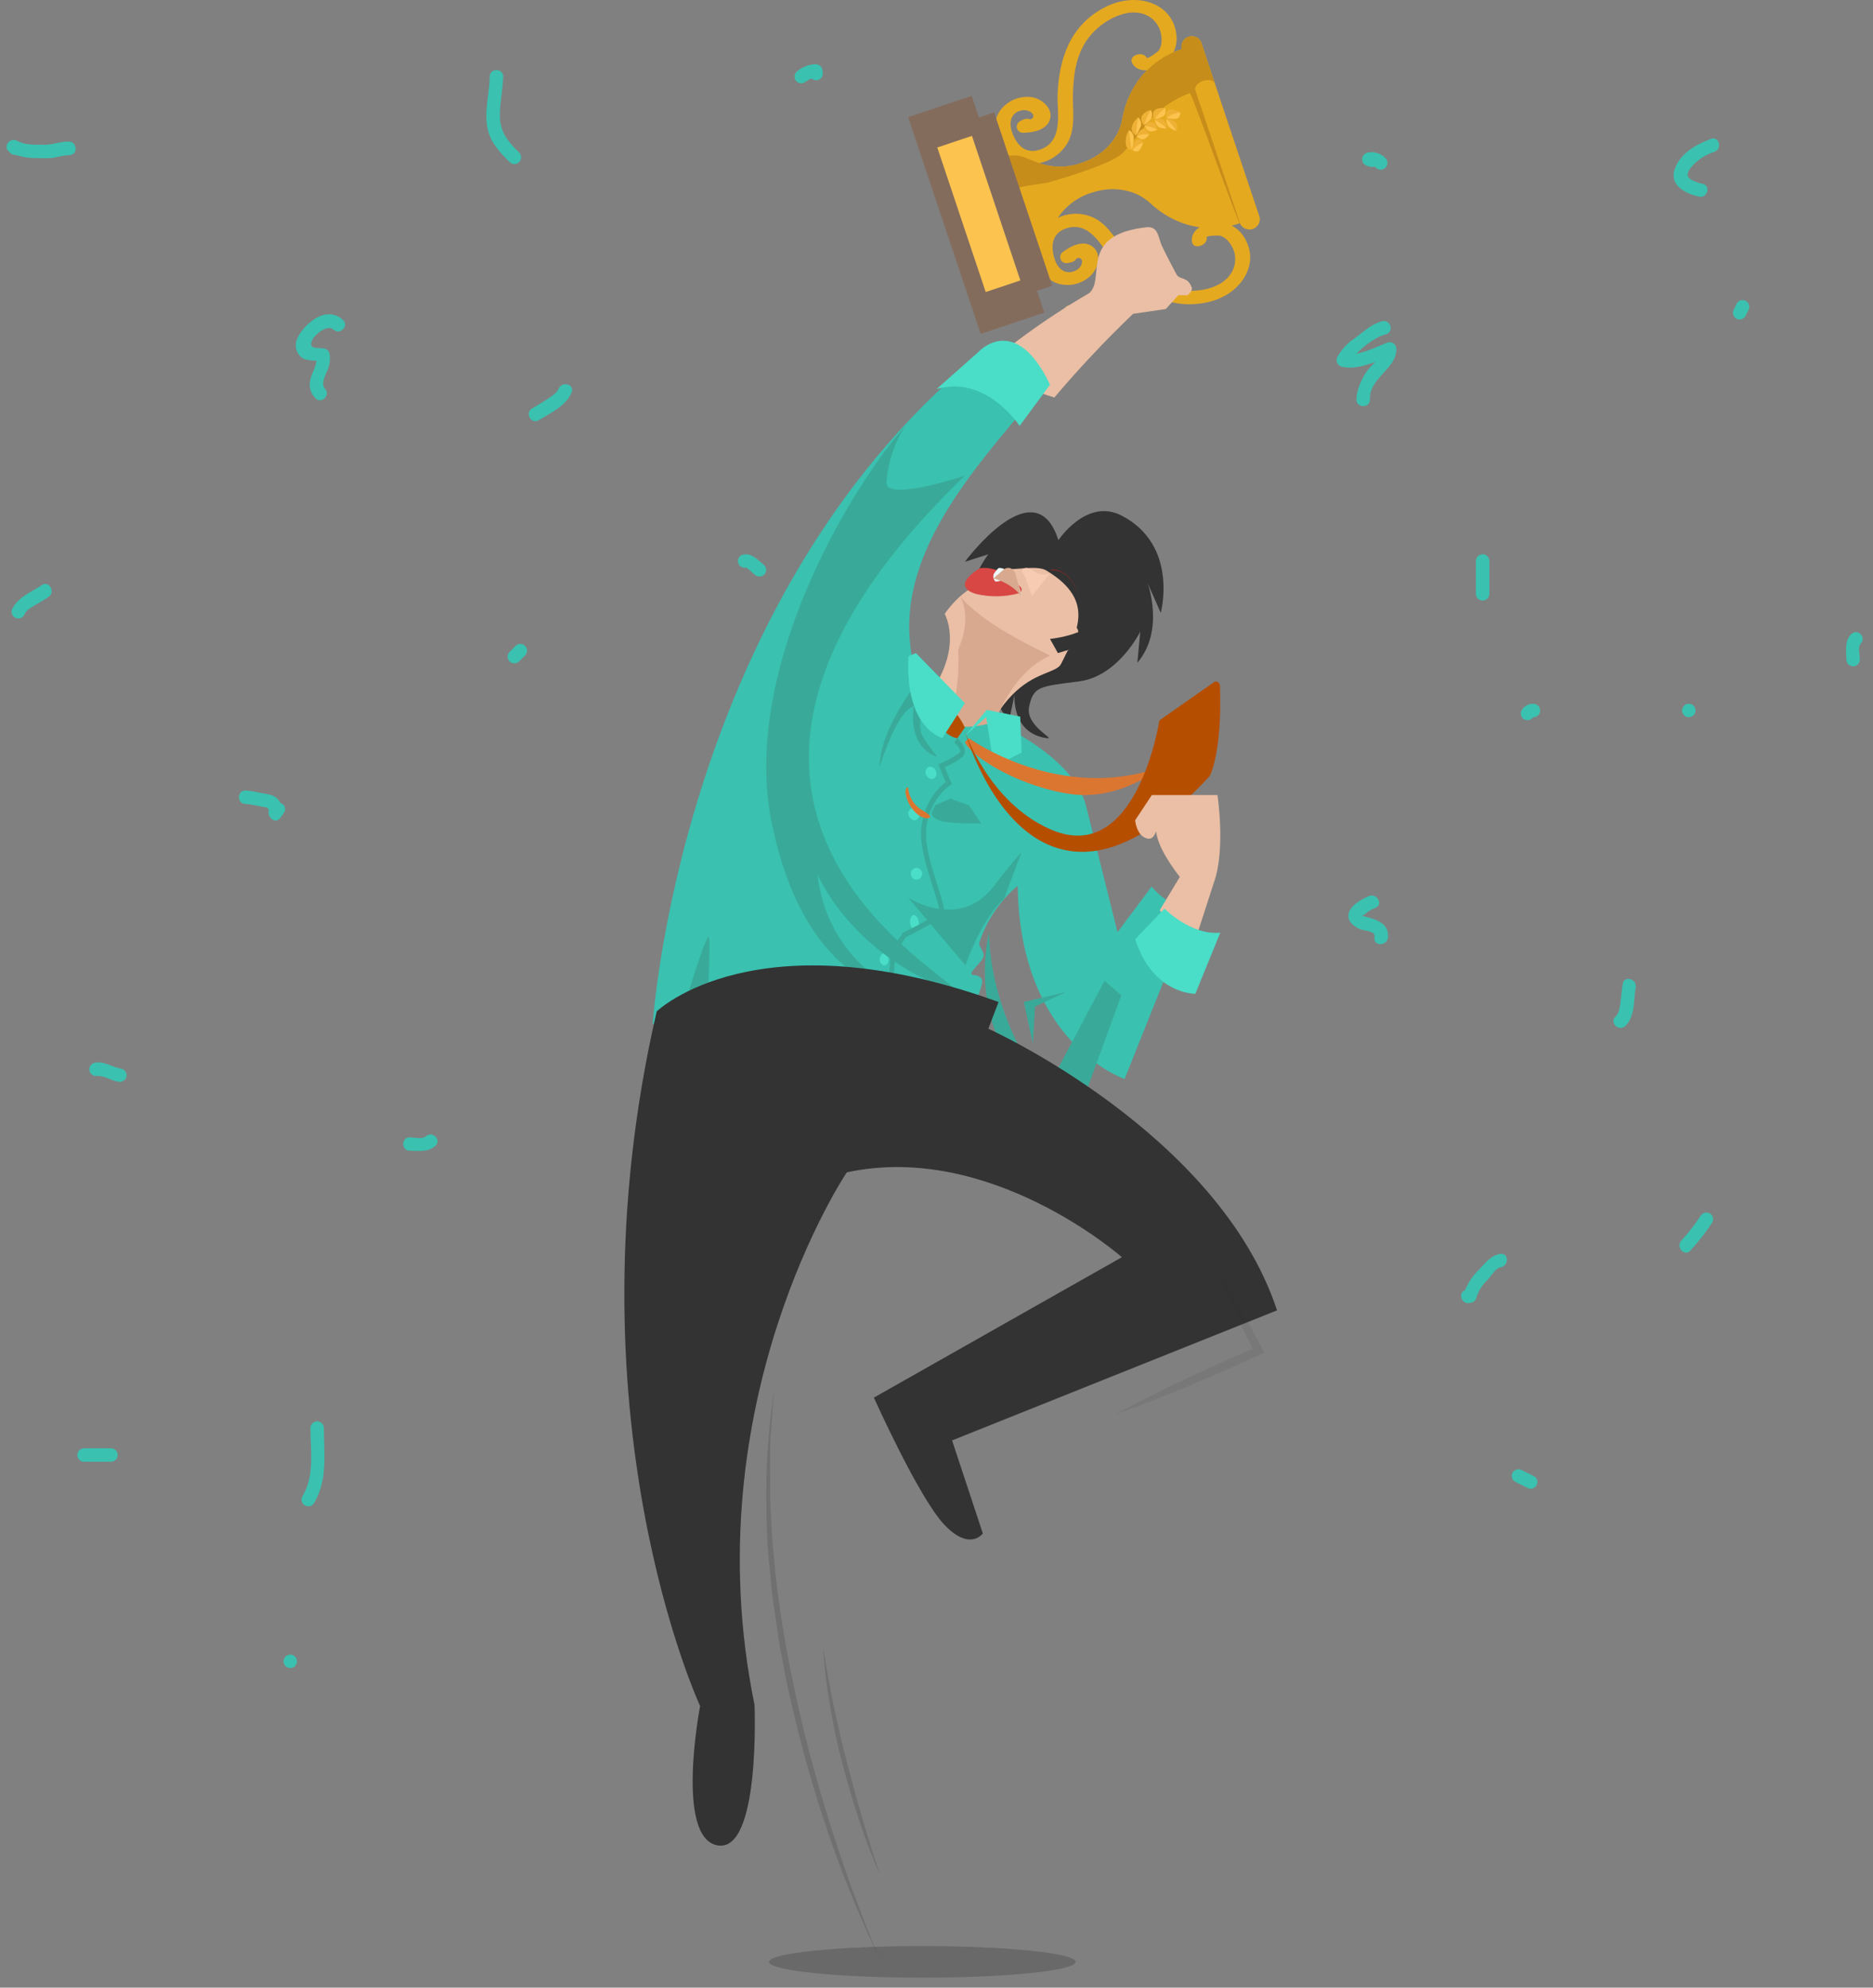 <svg width="66" height="70" viewBox="0 0 66 70" fill="none" xmlns="http://www.w3.org/2000/svg">
<rect x="0" y="0" width="66" height="70" fill="#808080" stroke="none"/>
<path d="M37.296 19.025C37.296 19.025 38.289 17.515 39.53 18.161C41.547 19.214 40.902 21.584 40.902 21.584L40.438 20.531C40.438 20.531 41.056 22.199 40.078 23.34L40.181 22.243C40.181 22.243 39.408 23.823 38.017 23.998C36.627 24.174 36.421 24.174 36.266 24.876C36.112 25.579 37.243 26.046 36.884 25.997C35.623 25.821 35.751 24.46 35.751 24.46L35.545 25.447C35.545 25.447 33.949 22.813 34.051 21.584C34.11 20.854 34.375 20.146 34.824 19.521L34 19.785C34 19.785 36.472 16.435 37.296 19.025Z" fill="#333333"/>
<path d="M37.394 23.374C37.901 22.333 38.672 21.169 36.87 20.092C36.579 19.913 35.892 20.053 35.619 20.04C35.429 20.04 35.407 20.259 35.237 20.29C34.466 20.447 33.773 20.92 33.288 21.62C33.288 21.62 34.43 23.595 31.038 26.119C30.642 26.413 33.471 31.452 33.751 29.587C34.698 23.236 37.089 23.999 37.394 23.374Z" fill="#EABFA5"/>
<path d="M34.532 20.012C34.532 20.012 35.208 19.853 35.961 20.673C35.979 20.691 35.991 20.712 35.997 20.735C36.002 20.758 36.001 20.782 35.993 20.805C35.984 20.827 35.97 20.848 35.95 20.864C35.93 20.881 35.905 20.893 35.878 20.9C35.4 21.026 34.888 21.033 34.405 20.921C33.425 20.633 34.532 20.012 34.532 20.012Z" fill="#D84744"/>
<path d="M36 21C36 21 35.566 20.331 35.103 20.262C35.103 20.262 35.525 20.463 35.081 20.482C35.081 20.482 34.954 20.381 35.018 20.212C35.057 20.152 35.1 20.096 35.145 20.045C35.173 20.011 35.208 19.995 35.243 20.001C35.419 20.023 35.586 20.131 35.722 20.31C35.857 20.489 35.954 20.73 36 21V21Z" fill="#EEF9F9"/>
<path d="M33.762 22.872C33.895 24.234 33.172 27.229 33 27.915L33.069 28L34.515 27.197C35.174 24.293 36.233 23.449 37 23.086C36.709 22.945 36.411 22.795 36.113 22.639C34.317 21.698 33.834 21 33.834 21C33.834 21 34.287 21.738 33.762 22.872Z" fill="#D8A98F"/>
<path d="M37.818 22.012C37.818 22.012 38.164 22.128 37.902 22.631C37.641 23.133 36.83 23.149 37.032 22.514C37.233 21.879 37.818 22.012 37.818 22.012Z" fill="#EABFA5"/>
<path d="M37 20.099C37 20.099 37.775 19.559 38 21C37.927 20.706 37.788 20.456 37.607 20.293C37.425 20.13 37.211 20.061 37 20.099Z" fill="#822A2A"/>
<path d="M37 20.049C37 20.049 38.103 19.673 37.992 21C37.939 20.715 37.81 20.464 37.629 20.29C37.448 20.116 37.225 20.031 37 20.049V20.049Z" fill="#333333"/>
<path d="M36.131 20.333L36 20.123C36 20.123 36.058 19.863 36.409 20.099C36.595 20.241 36.803 20.273 37 20.189L36.358 21L36.131 20.333Z" fill="#F7CAB2"/>
<path d="M35 20.373L35.359 20.066C35.392 20.036 35.431 20.016 35.474 20.006C35.517 19.997 35.561 19.998 35.603 20.011C35.644 20.024 35.682 20.048 35.713 20.08C35.743 20.112 35.766 20.152 35.777 20.195L36 21C35.74 20.686 35.39 20.466 35 20.373V20.373Z" fill="#D8A98F"/>
<path d="M37 22.501C37 22.501 38.599 22.355 38.759 21.535C39.181 21.431 39.567 21.261 39.891 21.036C40.386 20.691 39.037 22.941 39.037 22.941C39.037 22.941 38.717 22.531 37.278 23L37 22.501Z" fill="#333333"/>
<path d="M39.884 2.208C40.085 2.598 40.65 2.524 41.031 2.237C41.196 2.109 41.321 1.938 41.393 1.742C41.465 1.547 41.481 1.335 41.439 1.131C41.281 0.138 40.113 -0.291 39.03 0.21C37.646 0.859 37.303 2.189 37.266 3.369C37.246 3.951 37.498 5.012 36.611 5.281C36.052 5.45 35.771 4.99 35.65 4.619C35.569 4.369 35.58 3.987 35.975 3.892C36.37 3.797 36.634 4.229 36.16 4.219C36.184 4.357 36.206 4.494 36.229 4.631L36.311 4.589C36.627 4.431 36.345 4.063 36.037 4.221L35.954 4.263C35.911 4.283 35.876 4.317 35.853 4.359C35.831 4.401 35.823 4.449 35.831 4.496C35.839 4.543 35.862 4.586 35.897 4.619C35.932 4.651 35.977 4.671 36.024 4.676C36.395 4.676 36.886 4.586 37 4.202C37.106 3.842 36.751 3.5 36.384 3.426C36.165 3.391 35.941 3.418 35.737 3.504C35.533 3.59 35.357 3.732 35.229 3.913C34.934 4.347 35.112 4.845 35.351 5.217C35.465 5.421 35.642 5.584 35.854 5.682C36.067 5.779 36.305 5.807 36.534 5.761C36.779 5.727 37.012 5.632 37.212 5.485C37.411 5.339 37.571 5.144 37.676 4.92C37.9 4.404 37.791 3.835 37.807 3.316C37.829 2.61 37.918 1.817 38.464 1.201C38.967 0.634 39.949 0.138 40.6 0.66C40.705 0.75 40.789 0.862 40.846 0.987C40.903 1.113 40.932 1.249 40.932 1.387C40.939 1.522 40.907 1.656 40.838 1.772C40.8 1.826 40.437 2.088 40.407 2.036C40.276 1.779 39.76 1.949 39.892 2.208H39.884Z" fill="#E5A920"/>
<path d="M44.391 7.661L43.495 4.991L43.209 4.138L42.32 1.467C42.279 1.392 42.212 1.333 42.131 1.301C42.051 1.269 41.962 1.267 41.88 1.295C41.798 1.322 41.728 1.378 41.683 1.452C41.638 1.525 41.62 1.613 41.633 1.698L41.642 1.73C41.006 1.933 40.455 2.34 40.074 2.887C39.808 3.274 39.63 3.714 39.549 4.176C39.44 4.86 38.897 5.475 38.128 5.731L38.079 5.748C37.597 5.915 37.073 5.911 36.594 5.735L36.082 5.536C35.847 5.453 35.591 5.453 35.356 5.536L35.73 6.652L36.016 7.505L36.389 8.62C36.626 8.543 36.83 8.387 36.965 8.177L37.254 7.704C37.531 7.275 37.946 6.956 38.431 6.798L38.48 6.783C39.245 6.527 40.049 6.689 40.548 7.17C40.891 7.489 41.298 7.732 41.742 7.882C42.377 8.089 43.062 8.081 43.693 7.86L43.704 7.891C43.745 7.967 43.812 8.026 43.892 8.058C43.973 8.089 44.062 8.092 44.144 8.064C44.226 8.037 44.295 7.981 44.341 7.907C44.386 7.834 44.404 7.746 44.391 7.661Z" fill="#E5A920"/>
<path d="M39.559 5.389C39.821 5.124 40.265 4.518 40.518 4.227C40.905 3.804 41.387 3.479 41.925 3.279C41.993 3.252 43.639 7.928 43.71 7.904L42.13 3.203L42.123 3.18C42.083 3.06 42.203 2.911 42.394 2.848C42.585 2.785 42.769 2.829 42.81 2.949L42.32 1.467C42.279 1.392 42.212 1.333 42.131 1.301C42.051 1.269 41.962 1.267 41.88 1.295C41.798 1.322 41.728 1.378 41.683 1.452C41.638 1.525 41.62 1.613 41.633 1.698L41.642 1.73C41.006 1.933 40.455 2.34 40.074 2.887C39.808 3.274 39.63 3.714 39.549 4.176C39.44 4.86 38.897 5.475 38.128 5.731L38.079 5.748C37.597 5.915 37.073 5.911 36.594 5.735L36.082 5.536C35.847 5.453 35.591 5.453 35.356 5.536L35.727 6.642C36.104 6.553 36.486 6.488 36.87 6.446C36.87 6.446 39.126 5.829 39.559 5.389Z" fill="#C68D1A"/>
<path d="M42.004 8.535C41.928 8.103 42.429 7.827 42.901 7.821C43.111 7.823 43.316 7.884 43.493 7.997C43.669 8.111 43.81 8.272 43.9 8.462C44.373 9.351 43.705 10.4 42.533 10.648C41.036 10.964 39.962 10.108 39.216 9.189C38.845 8.737 38.412 7.737 37.543 8.053C36.995 8.255 37.047 8.792 37.174 9.159C37.259 9.407 37.49 9.699 37.872 9.544C38.254 9.389 38.188 8.881 37.815 9.174L37.622 8.805L37.714 8.787C38.057 8.729 38.057 9.187 37.714 9.247L37.622 9.263C37.576 9.273 37.527 9.268 37.484 9.248C37.441 9.227 37.405 9.194 37.383 9.151C37.361 9.109 37.354 9.06 37.362 9.014C37.371 8.967 37.394 8.924 37.43 8.892C37.72 8.663 38.172 8.443 38.494 8.681C38.816 8.92 38.718 9.392 38.469 9.672C38.316 9.832 38.121 9.945 37.907 10C37.692 10.054 37.467 10.047 37.256 9.98C36.757 9.811 36.6 9.305 36.566 8.865C36.534 8.633 36.577 8.397 36.688 8.191C36.799 7.985 36.972 7.819 37.183 7.718C37.4 7.597 37.644 7.532 37.892 7.529C38.14 7.526 38.385 7.585 38.605 7.701C39.094 7.977 39.35 8.49 39.676 8.901C40.12 9.452 40.668 10.032 41.475 10.193C42.217 10.351 43.299 10.147 43.503 9.339C43.534 9.204 43.534 9.064 43.505 8.929C43.475 8.794 43.416 8.668 43.331 8.558C43.255 8.446 43.149 8.359 43.024 8.307C42.963 8.287 42.511 8.291 42.522 8.356C42.571 8.64 42.058 8.816 42.007 8.528L42.004 8.535Z" fill="#E5A920"/>
<path d="M40.681 4.197C40.681 4.197 40.573 4.028 40.671 3.901C40.769 3.775 41.06 3.802 41.058 3.808C40.904 3.907 40.775 4.04 40.681 4.197Z" fill="#EFB135"/>
<path d="M41.003 4.086C40.905 4.143 40.798 4.18 40.687 4.197C40.779 4.041 40.905 3.908 41.056 3.808C41.056 3.808 41.113 3.996 41.003 4.086Z" fill="#FCC34F"/>
<path d="M40.69 4.224C40.703 4.325 40.754 4.417 40.834 4.481C40.921 4.519 41.016 4.532 41.11 4.518C40.991 4.392 40.848 4.293 40.69 4.224Z" fill="#FCC34F"/>
<path d="M41.02 4.235C40.971 4.205 40.914 4.188 40.856 4.186C40.799 4.185 40.741 4.197 40.69 4.224C40.848 4.292 40.991 4.392 41.11 4.518C41.117 4.467 41.112 4.415 41.096 4.366C41.081 4.317 41.055 4.273 41.02 4.235Z" fill="#EFB135"/>
<path d="M41.104 4.151C41.104 4.151 41.04 3.957 41.172 3.881C41.303 3.805 41.595 3.95 41.59 3.957C41.413 3.976 41.245 4.043 41.104 4.151Z" fill="#EFB135"/>
<path d="M41.459 4.183C41.34 4.192 41.22 4.181 41.104 4.151C41.245 4.043 41.413 3.976 41.59 3.957C41.59 3.957 41.597 4.148 41.459 4.183Z" fill="#FCC34F"/>
<path d="M41.105 4.18C41.092 4.282 41.12 4.385 41.182 4.467C41.26 4.535 41.353 4.585 41.453 4.612C41.363 4.449 41.245 4.303 41.105 4.18Z" fill="#FCC34F"/>
<path d="M41.437 4.322C41.396 4.275 41.344 4.238 41.287 4.213C41.23 4.189 41.168 4.177 41.105 4.18C41.245 4.303 41.363 4.449 41.453 4.612C41.474 4.566 41.483 4.516 41.48 4.465C41.477 4.414 41.463 4.365 41.437 4.322Z" fill="#EFB135"/>
<path d="M38.875 9.13C38.875 9.13 38.862 8.929 39.019 8.918C39.175 8.907 39.441 9.174 39.436 9.18C39.257 9.112 39.063 9.095 38.875 9.13Z" fill="#EFB135"/>
<path d="M39.237 9.318C39.109 9.27 38.987 9.207 38.875 9.13C39.063 9.095 39.257 9.112 39.436 9.18C39.427 9.225 39.402 9.264 39.364 9.29C39.327 9.315 39.281 9.325 39.237 9.318Z" fill="#FCC34F"/>
<path d="M38.869 9.155C38.848 9.2 38.837 9.25 38.837 9.3C38.837 9.35 38.848 9.4 38.869 9.445C38.935 9.544 39.017 9.63 39.112 9.701C39.06 9.507 38.978 9.323 38.869 9.155Z" fill="#FCC34F"/>
<path d="M39.175 9.433C39.111 9.305 39.002 9.206 38.869 9.155C38.978 9.323 39.061 9.507 39.114 9.701C39.149 9.668 39.174 9.624 39.185 9.576C39.196 9.529 39.193 9.479 39.175 9.433Z" fill="#EFB135"/>
<path d="M39.88 5.277C39.827 5.274 39.778 5.252 39.74 5.216C39.702 5.18 39.677 5.132 39.671 5.08C39.653 4.908 39.69 4.734 39.779 4.585C39.777 4.82 39.811 5.053 39.88 5.277Z" fill="#EFB135"/>
<path d="M39.951 4.835C39.946 4.984 39.924 5.133 39.886 5.277C39.818 5.053 39.783 4.82 39.785 4.585C39.832 4.609 39.872 4.644 39.901 4.688C39.93 4.732 39.947 4.783 39.951 4.835Z" fill="#FCC34F"/>
<path d="M39.903 5.287C39.903 5.287 40.045 5.385 40.142 5.298C40.208 5.214 40.258 5.119 40.289 5.017C40.136 5.065 40.001 5.16 39.903 5.287Z" fill="#FCC34F"/>
<path d="M40.055 4.919C39.929 4.977 39.897 5.285 39.897 5.287C39.995 5.16 40.129 5.066 40.282 5.017C40.282 5.017 40.173 4.859 40.055 4.919Z" fill="#EFB135"/>
<path d="M40.035 4.772C39.986 4.749 39.945 4.712 39.917 4.666C39.889 4.621 39.875 4.568 39.877 4.514C39.901 4.363 39.985 4.227 40.109 4.137C40.048 4.343 40.023 4.557 40.035 4.772Z" fill="#EFB135"/>
<path d="M40.208 4.42C40.166 4.543 40.108 4.66 40.034 4.767C40.023 4.554 40.048 4.34 40.108 4.135C40.146 4.171 40.175 4.216 40.192 4.266C40.209 4.315 40.215 4.368 40.208 4.42Z" fill="#FCC34F"/>
<path d="M40.053 4.79C40.053 4.79 40.169 4.936 40.286 4.906C40.403 4.876 40.497 4.736 40.501 4.736C40.349 4.711 40.194 4.729 40.053 4.79Z" fill="#FCC34F"/>
<path d="M40.295 4.545C40.156 4.545 40.049 4.788 40.053 4.79C40.194 4.727 40.349 4.706 40.5 4.729C40.5 4.729 40.425 4.543 40.295 4.545Z" fill="#EFB135"/>
<path d="M40.312 4.407C40.273 4.371 40.245 4.324 40.23 4.273C40.214 4.222 40.213 4.168 40.225 4.116C40.282 3.943 40.549 3.867 40.549 3.873C40.436 4.034 40.356 4.215 40.312 4.407Z" fill="#EFB135"/>
<path d="M40.573 4.172C40.501 4.266 40.413 4.345 40.312 4.407C40.356 4.215 40.436 4.034 40.549 3.873C40.577 3.917 40.593 3.968 40.597 4.019C40.601 4.071 40.593 4.123 40.573 4.172Z" fill="#FCC34F"/>
<path d="M40.328 4.431C40.328 4.431 40.404 4.608 40.526 4.63C40.616 4.632 40.706 4.608 40.783 4.56C40.644 4.482 40.488 4.437 40.328 4.431Z" fill="#FCC34F"/>
<path d="M40.628 4.312C40.491 4.257 40.322 4.428 40.328 4.431C40.488 4.437 40.644 4.482 40.783 4.56C40.783 4.56 40.759 4.364 40.628 4.312Z" fill="#EFB135"/>
<path d="M38.771 11.321C38.771 11.321 38.788 11.52 38.941 11.562C39.095 11.605 39.311 11.404 39.306 11.404C39.124 11.419 38.94 11.39 38.771 11.321Z" fill="#EFB135"/>
<path d="M39.095 11.21C38.981 11.224 38.871 11.26 38.771 11.316C38.94 11.385 39.124 11.413 39.306 11.398C39.306 11.398 39.237 11.216 39.095 11.21Z" fill="#FCC34F"/>
<path d="M38.761 11.289C38.712 11.2 38.698 11.095 38.724 10.997C38.77 10.914 38.838 10.846 38.921 10.801C38.901 10.973 38.847 11.139 38.761 11.289Z" fill="#FCC34F"/>
<path d="M39.017 11.08C38.983 11.238 38.76 11.295 38.76 11.289C38.845 11.138 38.898 10.972 38.918 10.801C38.954 10.837 38.981 10.881 38.998 10.93C39.016 10.978 39.022 11.029 39.017 11.08Z" fill="#EFB135"/>
<path d="M39.136 11.098C39.136 11.098 39.204 11.29 39.354 11.271C39.504 11.252 39.649 10.956 39.643 10.956C39.489 11.047 39.314 11.096 39.136 11.098Z" fill="#EFB135"/>
<path d="M39.401 10.858C39.3 10.922 39.21 11.003 39.136 11.098C39.314 11.097 39.489 11.049 39.643 10.959C39.643 10.959 39.532 10.804 39.401 10.858Z" fill="#FCC34F"/>
<path d="M39.12 11.074C39.049 10.999 39.009 10.901 39.008 10.798C39.03 10.696 39.073 10.601 39.136 10.518C39.163 10.703 39.158 10.891 39.12 11.074Z" fill="#FCC34F"/>
<path d="M39.3 10.76C39.296 10.822 39.277 10.883 39.246 10.938C39.215 10.993 39.172 11.04 39.12 11.075C39.158 10.893 39.163 10.704 39.136 10.52C39.18 10.543 39.218 10.578 39.247 10.62C39.276 10.661 39.294 10.709 39.3 10.76Z" fill="#EFB135"/>
<path d="M39.41 10.727C39.41 10.727 39.521 10.894 39.652 10.809C39.783 10.724 39.835 10.349 39.827 10.348C39.725 10.51 39.581 10.641 39.41 10.727Z" fill="#EFB135"/>
<path d="M39.586 10.359C39.512 10.473 39.453 10.597 39.41 10.727C39.581 10.641 39.725 10.51 39.827 10.348C39.811 10.332 39.791 10.321 39.77 10.313C39.749 10.305 39.727 10.302 39.704 10.303C39.682 10.304 39.66 10.309 39.639 10.319C39.619 10.329 39.601 10.342 39.586 10.359Z" fill="#FCC34F"/>
<path d="M39.39 10.709C39.345 10.686 39.306 10.653 39.276 10.613C39.246 10.572 39.225 10.526 39.215 10.477C39.209 10.358 39.223 10.24 39.256 10.126C39.331 10.312 39.376 10.509 39.39 10.709Z" fill="#FCC34F"/>
<path d="M39.467 10.303C39.492 10.443 39.465 10.588 39.39 10.709C39.377 10.509 39.331 10.312 39.256 10.126C39.304 10.132 39.35 10.151 39.388 10.183C39.426 10.214 39.453 10.256 39.467 10.303Z" fill="#EFB135"/>
<path d="M37.48 10.937C37.441 10.971 37.415 11.018 37.407 11.07C37.398 11.121 37.408 11.174 37.435 11.22C37.522 11.368 37.657 11.484 37.817 11.55C37.675 11.363 37.561 11.157 37.48 10.937Z" fill="#EFB135"/>
<path d="M37.799 11.249C37.706 11.133 37.6 11.027 37.483 10.934C37.564 11.153 37.678 11.36 37.82 11.546C37.843 11.499 37.853 11.447 37.849 11.395C37.845 11.343 37.828 11.293 37.799 11.249Z" fill="#FCC34F"/>
<path d="M37.494 10.916C37.494 10.916 37.548 10.758 37.678 10.758C37.781 10.784 37.878 10.83 37.964 10.894C37.813 10.949 37.649 10.957 37.494 10.916Z" fill="#FCC34F"/>
<path d="M37.837 11.118C37.7 11.147 37.49 10.919 37.495 10.916C37.651 10.959 37.816 10.953 37.968 10.899C37.968 10.899 37.967 11.093 37.837 11.118Z" fill="#EFB135"/>
<path d="M37.912 11.248C37.888 11.295 37.878 11.349 37.884 11.402C37.889 11.454 37.91 11.505 37.943 11.546C38.054 11.651 38.202 11.708 38.354 11.704C38.182 11.578 38.032 11.424 37.912 11.248Z" fill="#EFB135"/>
<path d="M38.257 11.418C38.151 11.344 38.035 11.287 37.911 11.248C38.032 11.425 38.181 11.58 38.354 11.707C38.362 11.655 38.358 11.601 38.341 11.551C38.324 11.501 38.295 11.455 38.257 11.418Z" fill="#FCC34F"/>
<path d="M37.911 11.221C37.911 11.221 37.911 11.034 38.025 10.989C38.117 10.968 38.213 10.972 38.303 11C38.196 11.109 38.06 11.186 37.911 11.221Z" fill="#FCC34F"/>
<path d="M38.254 11.272C38.144 11.355 37.91 11.226 37.915 11.221C38.063 11.187 38.199 11.112 38.306 11.005C38.306 11.005 38.36 11.193 38.254 11.272Z" fill="#EFB135"/>
<path d="M38.351 11.369C38.342 11.422 38.347 11.476 38.365 11.526C38.384 11.576 38.416 11.62 38.456 11.654C38.52 11.684 38.589 11.699 38.659 11.699C38.729 11.699 38.798 11.684 38.861 11.654C38.674 11.594 38.5 11.497 38.351 11.369Z" fill="#EFB135"/>
<path d="M38.702 11.401C38.588 11.369 38.469 11.358 38.351 11.369C38.5 11.496 38.673 11.592 38.859 11.652C38.856 11.601 38.839 11.551 38.812 11.507C38.784 11.463 38.746 11.427 38.702 11.401Z" fill="#FCC34F"/>
<path d="M38.349 11.341C38.336 11.295 38.332 11.246 38.339 11.198C38.345 11.15 38.362 11.104 38.387 11.063C38.458 11.006 38.544 10.972 38.635 10.965C38.571 11.111 38.473 11.24 38.349 11.341Z" fill="#FCC34F"/>
<path d="M38.66 11.256C38.583 11.382 38.344 11.347 38.344 11.341C38.468 11.24 38.566 11.111 38.63 10.965C38.63 10.965 38.733 11.136 38.66 11.256Z" fill="#EFB135"/>
<path d="M37.078 10.064L35.032 3.959L34.019 4.299L36.065 10.403L37.078 10.064Z" fill="#846C5D"/>
<path d="M32 4.126L34.558 11.758L36.799 11.007L34.24 3.375L32 4.126Z" fill="#846C5D"/>
<path d="M33.028 5.194L34.734 10.285L35.955 9.876L34.249 4.785L33.028 5.194Z" fill="#FCC34F"/>
<path d="M42 32.066C41.437 31.954 40.934 31.654 40.582 31.221L39.379 32.83L38.267 28.372C37.936 27.113 36.488 26.117 35.091 25.425C31.959 26.305 32.063 23.607 32.126 23.075C31.52 19.597 34.203 16.638 36.55 13.855L33.912 13C23.923 21.66 23 36.059 23 36.059L35.115 37.766C33.232 35.624 35.363 34.452 34.285 34.332C34.057 34.307 34.613 33.885 34.655 33.688C34.698 33.49 34.461 33.35 34.516 33.184C34.765 32.417 35.23 31.729 35.86 31.195C35.931 36.757 39.628 38 39.628 38L42 32.066Z" fill="#3AC1B0"/>
<path d="M32.849 27.022C32.807 26.996 32.759 26.993 32.715 27.015C32.671 27.036 32.635 27.081 32.614 27.138C32.591 27.248 32.656 27.373 32.764 27.418C32.806 27.444 32.855 27.447 32.898 27.424C32.942 27.402 32.978 27.358 32.998 27.3C33.005 27.236 32.992 27.171 32.964 27.119C32.937 27.067 32.895 27.032 32.849 27.022V27.022ZM32.389 28.752C32.389 28.69 32.375 28.629 32.349 28.579C32.322 28.529 32.285 28.492 32.242 28.474C32.199 28.455 32.153 28.457 32.111 28.478C32.069 28.499 32.033 28.538 32.008 28.59C31.984 28.7 32.048 28.825 32.157 28.871C32.2 28.895 32.247 28.896 32.29 28.874C32.333 28.852 32.368 28.809 32.389 28.752V28.752ZM32.296 30.565C32.186 30.565 32.096 30.657 32.096 30.773C32.096 30.889 32.186 30.98 32.296 30.98C32.407 30.98 32.495 30.887 32.495 30.773C32.495 30.659 32.401 30.565 32.296 30.565ZM32.147 32.235C32.111 32.274 32.086 32.328 32.074 32.388C32.062 32.449 32.065 32.513 32.082 32.571C32.099 32.629 32.129 32.678 32.167 32.71C32.206 32.743 32.251 32.757 32.296 32.75C32.336 32.717 32.365 32.663 32.377 32.601C32.389 32.539 32.384 32.473 32.362 32.416C32.351 32.352 32.322 32.298 32.281 32.264C32.241 32.23 32.193 32.22 32.147 32.235V32.235ZM31.23 33.609C31.212 33.594 31.194 33.584 31.174 33.579C31.154 33.575 31.133 33.576 31.114 33.582C31.094 33.589 31.076 33.601 31.06 33.618C31.044 33.635 31.03 33.656 31.02 33.68C31.01 33.704 31.003 33.731 31.001 33.759C30.999 33.787 31 33.815 31.006 33.842C31.012 33.868 31.021 33.894 31.034 33.915C31.047 33.937 31.062 33.955 31.08 33.968C31.097 33.983 31.116 33.993 31.136 33.997C31.156 34.002 31.176 34.001 31.196 33.994C31.215 33.987 31.234 33.975 31.25 33.959C31.266 33.942 31.28 33.921 31.29 33.896C31.3 33.872 31.306 33.845 31.309 33.818C31.311 33.79 31.309 33.762 31.304 33.735C31.298 33.708 31.289 33.683 31.276 33.661C31.263 33.639 31.247 33.622 31.23 33.609Z" fill="#4ADDC7"/>
<path d="M31.041 35L31 34.812C31.358 34.713 31.38 33.873 31.358 33.55V33.514L31.814 32.857L31.832 32.845C31.842 32.845 32.845 32.331 33.087 32.148C33.142 32.077 32.987 31.594 32.872 31.241C32.678 30.636 32.435 29.883 32.459 29.265C32.476 28.924 32.563 28.592 32.712 28.294C32.861 27.996 33.07 27.74 33.321 27.544L33.061 26.913L33.147 26.879C33.376 26.787 33.595 26.666 33.799 26.518C33.809 26.511 33.817 26.501 33.822 26.49C33.828 26.478 33.831 26.466 33.831 26.453C33.831 26.355 33.696 26.205 33.63 26.148L33.733 26C33.76 26.024 33.998 26.235 34 26.451C34 26.492 33.991 26.533 33.974 26.57C33.958 26.608 33.934 26.64 33.904 26.665C33.714 26.811 33.508 26.929 33.291 27.018L33.537 27.614L33.473 27.659C33.231 27.838 33.029 28.076 32.882 28.356C32.736 28.636 32.649 28.949 32.629 29.272C32.607 29.853 32.844 30.587 33.033 31.177C33.233 31.801 33.355 32.177 33.183 32.304C32.943 32.483 32.069 32.934 31.924 33.007L31.534 33.57C31.538 33.785 31.562 34.855 31.041 35Z" fill="#39AA99"/>
<path d="M38.921 34.54L36.867 38.41C34.735 35.527 34.853 32.802 34.853 32.802C33.906 37.422 37.815 39.713 37.815 39.713L39.513 35.053L38.921 34.54Z" fill="#39AA99"/>
<path d="M24 35.801C24.069 36.358 24.91 35.569 24.91 35.569C24.91 35.569 25.051 33.296 24.98 33.018C24.908 32.74 24 35.801 24 35.801Z" fill="#39AA99"/>
<path d="M33.739 34.969C33.669 34.327 21.825 28.477 34 16.752C34 16.752 31.188 17.683 31.239 16.991C31.288 16.279 31.516 15.594 31.899 15C29.924 17.231 26.101 23.631 27.192 28.971C28.399 34.91 31.915 35 31.915 35C31.073 34.654 30.339 34.079 29.791 33.336C29.243 32.592 28.902 31.71 28.805 30.782C28.805 30.782 29.961 33.654 33.739 34.969Z" fill="#39AA99"/>
<path d="M32.98 26.642C33.115 26.696 32.532 26.096 32.455 25.788C32.401 25.572 32.414 25.341 32.493 25.136C32.379 24.773 32.328 24.387 32.342 24C32.02 24.417 31 25.829 31 27C31 27 31.593 25.032 32.202 24.873C32.204 24.873 31.934 26.225 32.98 26.642Z" fill="#39AA99"/>
<path d="M35.093 31.113C33.856 32.845 32 31.608 32 31.608L34.021 34C34.021 34 34.557 32.392 35.381 31.649L36 30C36 30 35.353 30.749 35.093 31.113Z" fill="#39AA99"/>
<path d="M36.472 35.447L37.578 34.933L36.078 35.289L36.394 36.75L36.472 35.447Z" fill="#39AA99"/>
<path d="M32.857 28.557L32.955 28.359L33.489 28.122L34.151 28.369L34.574 29C34.574 29 33.38 29.031 33.054 28.873C32.729 28.715 32.857 28.557 32.857 28.557Z" fill="#39AA99"/>
<path d="M34 25.919L34.749 25.258L35.025 27L36 26.504L35.95 25.238L34.772 25L34 25.919Z" fill="#4ADDC7"/>
<path d="M34.146 26C34.146 26 37.366 28.334 41 26.979C41 26.979 39.513 28.197 37.78 27.972C36.047 27.747 34.267 26.708 34 26.136L34.146 26Z" fill="#DB7631"/>
<path d="M34 25.757C34 25.757 36.347 34.148 42.629 27.33C42.629 27.33 43.07 26.53 42.99 24.161C42.989 24.132 42.982 24.104 42.969 24.079C42.956 24.054 42.938 24.034 42.917 24.02C42.895 24.006 42.871 23.999 42.847 24C42.822 24.001 42.798 24.009 42.777 24.024L40.853 25.372C40.853 25.372 40.057 30.581 36.983 29.194C34.824 28.229 34 25.757 34 25.757Z" fill="#B64E00"/>
<path d="M33 25.312C33 25.312 33.395 24.852 33.615 25.049C33.767 25.201 33.898 25.396 34 25.623L33.736 26C33.587 25.976 33.443 25.902 33.315 25.783C33.188 25.664 33.08 25.503 33 25.312Z" fill="#B64E00"/>
<path d="M31.998 27.721C32.009 27.892 32.063 28.058 32.155 28.203C32.247 28.348 32.374 28.468 32.524 28.55C32.524 28.55 32.933 28.773 32.709 28.813C32.484 28.852 32.129 28.59 31.971 28.168C31.813 27.747 31.998 27.721 31.998 27.721Z" fill="#DB7631"/>
<path d="M33.203 26L34 24.765L32.274 23L32.015 23.109C32.015 23.109 31.775 25.42 33.203 26Z" fill="#4ADDC7"/>
<path d="M34.465 13.126L37.152 14C38.022 12.972 38.948 11.988 39.927 11.052L41.081 10.883L41.522 10.397H41.845C41.845 10.397 42.034 10.252 41.995 10.128C41.853 9.724 41.563 9.87 41.452 9.656C41.242 9.258 41.011 8.813 40.931 8.632C40.808 8.352 40.816 7.957 40.394 8.004C37.982 8.273 38.975 9.798 38.383 10.322C36.805 11.239 35.335 12.315 34 13.532C34.151 13.399 34.306 13.261 34.465 13.126Z" fill="#EABFA5"/>
<path d="M42.9 28H40.588L40 28.888C40 28.888 40.042 29.431 40.42 29.53C40.588 29.575 40.684 29.439 40.735 29.277C40.81 29.881 41.383 30.641 41.575 30.882L40.867 32.053C41.187 32.538 41.643 32.873 42.154 33L42.774 31.083C43.194 29.919 42.9 28 42.9 28Z" fill="#EABFA5"/>
<path d="M23.141 35.619C23.141 35.619 26.666 32.208 35.187 35.288L34.827 36.229C34.827 36.229 42.932 39.882 45 46.148L33.549 50.728L34.633 54.005C34.633 54.005 34.176 54.646 33.277 53.698C32.377 52.75 30.793 49.221 30.793 49.221L39.532 44.276C39.532 44.276 34.916 40.195 29.839 41.287C29.839 41.287 24.399 49.376 26.588 60.044C26.588 60.044 26.803 65.248 25.289 64.991C23.776 64.733 24.67 60.081 24.67 60.081C24.67 60.081 19.871 49.769 23.141 35.619Z" fill="#333333"/>
<path d="M34.465 12.406C34.465 12.406 35.76 10.952 37 13.546L35.929 15C35.929 15 34.746 13.185 33 13.704L34.465 12.406Z" fill="#4ADDC7"/>
<path d="M41.034 32C41.034 32 41.966 32.949 43 32.846L42.121 35C42.121 35 40.621 35.026 40 33.077L41.034 32Z" fill="#4ADDC7"/>
<path opacity="0.2" d="M31 69C30.241 67.415 29.59 65.798 29.049 64.154C28.501 62.51 28.062 60.84 27.703 59.172L27.465 57.91L27.28 56.642C27.21 56.219 27.174 55.795 27.135 55.37C27.096 54.945 27.042 54.523 27.037 54.096C26.945 52.395 27.024 50.691 27.271 49L27.178 50.272C27.167 50.483 27.137 50.695 27.137 50.906V51.544V52.18C27.137 52.392 27.137 52.605 27.137 52.816L27.205 54.087C27.33 55.781 27.569 57.468 27.922 59.14C28.26 60.809 28.701 62.478 29.211 64.117C29.47 64.941 29.743 65.758 30.043 66.573C30.343 67.387 30.659 68.197 31 69Z" fill="#333333"/>
<path opacity="0.2" d="M31 66C30.719 65.372 30.477 64.725 30.261 64.072C30.044 63.419 29.854 62.752 29.677 62.088C29.499 61.425 29.361 60.743 29.246 60.059C29.128 59.378 29.046 58.691 29 58C29.066 58.341 29.106 58.682 29.174 59.019L29.267 59.528L29.371 60.034C29.514 60.707 29.661 61.38 29.839 62.043C30.017 62.707 30.187 63.372 30.383 64.027C30.479 64.358 30.579 64.687 30.681 65.015C30.78 65.345 30.894 65.672 31 66Z" fill="#333333"/>
<path opacity="0.3" d="M32.5 69.649C35.483 69.649 37.902 69.4 37.902 69.093C37.902 68.786 35.483 68.537 32.5 68.537C29.517 68.537 27.098 68.786 27.098 69.093C27.098 69.4 29.517 69.649 32.5 69.649Z" fill="#333333"/>
<g opacity="0.3">
<path opacity="0.3" d="M42.658 44.295C42.985 44.816 43.29 45.35 43.596 45.884C43.903 46.418 44.19 46.958 44.478 47.5L44.552 47.642L44.404 47.709C43.983 47.898 43.565 48.091 43.14 48.274C42.715 48.457 42.295 48.639 41.876 48.817C41.023 49.17 40.169 49.514 39.294 49.816C40.104 49.369 40.933 48.966 41.766 48.568C42.183 48.372 42.6 48.178 43.021 47.99C43.443 47.802 43.863 47.617 44.285 47.432L44.212 47.639C43.938 47.09 43.67 46.538 43.408 45.982C43.146 45.425 42.892 44.865 42.658 44.295Z" fill="#333333"/>
</g>
<path d="M18.294 5.372C17.919 5.001 17.632 4.68 17.616 4.127C17.602 3.654 17.722 3.18 17.731 2.696C17.731 2.392 17.257 2.392 17.257 2.696C17.246 3.316 17.044 3.96 17.191 4.573C17.303 5.047 17.625 5.375 17.959 5.709C18.003 5.753 18.064 5.778 18.127 5.778C18.19 5.778 18.25 5.752 18.294 5.708C18.339 5.663 18.364 5.603 18.363 5.54C18.363 5.477 18.338 5.417 18.294 5.372Z" fill="#3AC1B0"/>
<path d="M19.687 13.69C19.625 13.848 19.398 13.98 19.262 14.072C19.093 14.184 18.918 14.285 18.744 14.388C18.483 14.546 18.72 14.956 18.982 14.797C19.395 14.547 19.96 14.29 20.145 13.813C20.254 13.532 19.797 13.408 19.687 13.69Z" fill="#3AC1B0"/>
<path d="M10.648 11.637C10.47 11.862 10.332 12.15 10.491 12.426C10.648 12.703 10.889 12.687 11.152 12.706C11.127 12.952 10.947 13.21 10.922 13.447C10.905 13.552 10.914 13.659 10.948 13.76C10.982 13.86 11.04 13.951 11.116 14.025C11.326 14.248 11.661 13.911 11.452 13.69C11.274 13.502 11.519 13.131 11.576 12.94C11.629 12.777 11.64 12.604 11.607 12.436C11.596 12.398 11.576 12.364 11.549 12.336C11.521 12.309 11.487 12.289 11.449 12.278C11.234 12.232 10.841 12.33 10.999 11.981C11.089 11.78 11.541 11.406 11.756 11.61C11.97 11.813 12.313 11.485 12.092 11.275C11.599 10.815 10.993 11.201 10.648 11.637Z" fill="#3AC1B0"/>
<path d="M48.179 5.843L48.28 5.874C48.328 5.887 48.379 5.885 48.425 5.866L48.449 5.879H48.458L48.492 5.912C48.536 5.954 48.596 5.977 48.657 5.976C48.719 5.975 48.777 5.95 48.821 5.906C48.864 5.863 48.889 5.804 48.89 5.743C48.891 5.682 48.868 5.622 48.826 5.577C48.747 5.488 48.644 5.423 48.53 5.388C48.416 5.353 48.294 5.35 48.179 5.38C48.127 5.393 48.081 5.423 48.049 5.464C48.016 5.506 47.998 5.558 47.998 5.611C47.998 5.664 48.016 5.716 48.049 5.758C48.081 5.8 48.127 5.83 48.179 5.843Z" fill="#3AC1B0"/>
<path d="M48.902 12.06C48.61 12.172 48.175 12.388 47.796 12.456C48.093 12.14 48.537 11.845 48.836 11.771C49.134 11.696 49.006 11.24 48.709 11.314C48.33 11.409 48.065 11.668 47.762 11.897C47.498 12.063 47.281 12.293 47.13 12.565C47.112 12.596 47.101 12.631 47.099 12.667C47.096 12.703 47.102 12.739 47.116 12.773C47.129 12.806 47.15 12.836 47.177 12.861C47.204 12.885 47.236 12.902 47.27 12.912C47.651 13.011 48.073 12.892 48.466 12.743C48.336 12.865 48.218 13 48.114 13.145C47.956 13.416 47.798 13.75 47.798 14.069C47.798 14.388 48.285 14.375 48.272 14.069C48.242 13.306 49.22 12.987 49.205 12.287C49.205 12.25 49.196 12.214 49.18 12.181C49.163 12.149 49.139 12.12 49.11 12.098C49.081 12.076 49.047 12.061 49.011 12.055C48.974 12.048 48.937 12.05 48.902 12.06Z" fill="#3AC1B0"/>
<path d="M52.481 20.915V19.756C52.481 19.693 52.456 19.632 52.412 19.588C52.367 19.544 52.307 19.519 52.244 19.519C52.181 19.519 52.121 19.544 52.077 19.588C52.032 19.632 52.007 19.693 52.007 19.756V20.915C52.007 20.978 52.032 21.038 52.077 21.082C52.121 21.127 52.181 21.152 52.244 21.152C52.307 21.152 52.367 21.127 52.412 21.082C52.456 21.038 52.481 20.978 52.481 20.915Z" fill="#3AC1B0"/>
<path d="M54.034 24.784C53.962 24.784 53.891 24.799 53.826 24.829C53.761 24.859 53.703 24.903 53.657 24.958C53.614 25.004 53.59 25.064 53.59 25.126C53.59 25.189 53.614 25.249 53.657 25.295C53.701 25.338 53.761 25.363 53.824 25.363C53.886 25.363 53.947 25.338 53.991 25.295C54.001 25.282 54.011 25.271 54.021 25.26H54.034C54.097 25.26 54.157 25.235 54.202 25.191C54.246 25.146 54.271 25.086 54.271 25.023C54.271 24.96 54.246 24.9 54.202 24.855C54.157 24.811 54.097 24.786 54.034 24.786V24.784Z" fill="#3AC1B0"/>
<path d="M9.879 28.28C9.825 28.165 9.732 28.074 9.615 28.023C9.481 27.975 9.342 27.944 9.2 27.93C9.019 27.884 8.835 27.853 8.649 27.838C8.344 27.838 8.344 28.312 8.649 28.312C8.837 28.332 9.024 28.364 9.208 28.408C9.336 28.427 9.492 28.421 9.467 28.588C9.437 28.79 9.696 29.027 9.863 28.819C9.917 28.753 9.966 28.686 10.012 28.615C10.031 28.585 10.043 28.552 10.046 28.517C10.05 28.482 10.045 28.446 10.032 28.413C10.019 28.381 9.998 28.352 9.972 28.328C9.945 28.305 9.913 28.289 9.879 28.28Z" fill="#3AC1B0"/>
<path d="M18.167 22.747L17.957 22.959C17.913 23.003 17.888 23.063 17.888 23.126C17.888 23.189 17.913 23.249 17.957 23.293C18.002 23.337 18.062 23.361 18.125 23.361C18.187 23.361 18.247 23.337 18.292 23.293C18.361 23.222 18.433 23.153 18.502 23.083C18.524 23.061 18.542 23.035 18.554 23.006C18.566 22.978 18.572 22.947 18.572 22.916C18.572 22.884 18.566 22.854 18.554 22.825C18.542 22.796 18.525 22.77 18.503 22.748C18.481 22.726 18.455 22.708 18.426 22.696C18.397 22.684 18.366 22.678 18.335 22.678C18.304 22.678 18.273 22.684 18.244 22.696C18.215 22.707 18.189 22.725 18.167 22.747Z" fill="#3AC1B0"/>
<path d="M60.289 4.89C59.774 5.085 59.183 5.408 59.006 5.979C58.829 6.549 59.422 6.825 59.869 6.926C60.166 6.994 60.292 6.538 59.993 6.47C59.849 6.447 59.71 6.397 59.584 6.323C59.406 6.201 59.455 6.084 59.567 5.922C59.785 5.649 60.081 5.448 60.415 5.347C60.698 5.241 60.575 4.783 60.289 4.89Z" fill="#3AC1B0"/>
<path d="M61.524 10.6C61.47 10.569 61.406 10.56 61.345 10.576C61.284 10.592 61.232 10.632 61.2 10.685L61.096 10.896C61.066 10.95 61.057 11.014 61.073 11.075C61.088 11.136 61.127 11.188 61.18 11.221C61.234 11.252 61.299 11.261 61.36 11.245C61.421 11.229 61.473 11.19 61.505 11.136L61.61 10.924C61.64 10.87 61.649 10.805 61.633 10.745C61.617 10.684 61.578 10.632 61.524 10.6Z" fill="#3AC1B0"/>
<path d="M59.51 24.785C59.447 24.785 59.387 24.81 59.343 24.854C59.298 24.898 59.273 24.959 59.273 25.022C59.273 25.084 59.298 25.145 59.343 25.189C59.387 25.234 59.447 25.259 59.51 25.259C59.573 25.259 59.633 25.234 59.678 25.189C59.722 25.145 59.747 25.084 59.747 25.022C59.747 24.959 59.722 24.898 59.678 24.854C59.633 24.81 59.573 24.785 59.51 24.785Z" fill="#3AC1B0"/>
<path d="M57.182 34.646C57.147 34.843 57.136 35.044 57.108 35.243C57.084 35.415 57.067 35.682 56.926 35.805C56.699 36.009 57.035 36.342 57.263 36.14C57.621 35.824 57.563 35.202 57.639 34.772C57.686 34.474 57.23 34.346 57.182 34.646Z" fill="#3AC1B0"/>
<path d="M48.275 32.329C48.202 32.308 48.13 32.281 48.056 32.264C48.043 32.261 48.03 32.255 48.019 32.248C48.057 32.284 47.91 32.281 48.019 32.248C48.006 32.238 47.992 32.23 47.978 32.223C47.993 32.229 48.007 32.237 48.021 32.246C48.094 32.198 48.164 32.145 48.231 32.089C48.309 32.042 48.39 32.002 48.474 31.967C48.754 31.847 48.512 31.439 48.234 31.558C47.918 31.694 47.318 32.032 47.577 32.464C47.703 32.625 47.884 32.731 48.086 32.763C48.258 32.812 48.462 32.81 48.433 33.025C48.395 33.327 48.869 33.325 48.907 33.025C48.954 32.603 48.627 32.42 48.275 32.329Z" fill="#3AC1B0"/>
<path d="M15.008 40.018C14.88 40.135 14.596 40.057 14.438 40.053C14.133 40.053 14.133 40.526 14.438 40.526C14.742 40.526 15.084 40.591 15.343 40.353C15.57 40.146 15.234 39.811 15.008 40.018Z" fill="#3AC1B0"/>
<path d="M26.171 19.534C26.113 19.551 26.065 19.589 26.034 19.641C26.004 19.693 25.994 19.754 26.008 19.812C26.021 19.871 26.056 19.922 26.106 19.955C26.155 19.989 26.216 20.002 26.275 19.992H26.294C26.33 20.011 26.363 20.033 26.393 20.06C26.462 20.117 26.523 20.182 26.593 20.239C26.638 20.281 26.698 20.305 26.761 20.305C26.823 20.305 26.883 20.281 26.929 20.239C26.973 20.194 26.997 20.133 26.997 20.07C26.997 20.008 26.973 19.947 26.929 19.902C26.697 19.721 26.496 19.462 26.171 19.534Z" fill="#3AC1B0"/>
<path d="M28.974 2.435C28.96 2.386 28.93 2.342 28.889 2.311C28.848 2.279 28.797 2.262 28.745 2.262C28.515 2.266 28.292 2.347 28.113 2.492C28.061 2.525 28.022 2.577 28.006 2.637C27.99 2.697 27.998 2.762 28.028 2.816C28.06 2.87 28.112 2.909 28.173 2.925C28.233 2.941 28.298 2.933 28.352 2.901C28.419 2.852 28.491 2.809 28.567 2.775L28.597 2.766C28.628 2.792 28.664 2.81 28.703 2.819C28.743 2.829 28.784 2.829 28.823 2.819C28.883 2.802 28.933 2.761 28.964 2.707C28.995 2.653 29.004 2.589 28.989 2.529L28.974 2.435Z" fill="#3AC1B0"/>
<path d="M2.435 4.987C2.14 4.977 1.868 5.1 1.568 5.097C1.23 5.097 0.898 5.119 0.592 4.955C0.361 4.833 0.099 5.138 0.304 5.328L0.372 5.393C0.396 5.416 0.425 5.433 0.457 5.444C0.488 5.455 0.522 5.459 0.555 5.456C0.798 5.536 1.052 5.573 1.307 5.566C1.504 5.578 1.702 5.575 1.898 5.557C2.074 5.509 2.255 5.477 2.437 5.461C2.741 5.476 2.74 5.002 2.435 4.987Z" fill="#3AC1B0"/>
<path d="M1.473 20.605C1.099 20.859 0.603 21.036 0.416 21.483C0.4 21.544 0.409 21.608 0.44 21.663C0.471 21.717 0.522 21.757 0.582 21.774C0.642 21.79 0.705 21.782 0.759 21.753C0.814 21.723 0.855 21.674 0.874 21.616C0.931 21.477 1.135 21.373 1.253 21.3C1.411 21.205 1.569 21.122 1.713 21.022C1.964 20.843 1.727 20.433 1.473 20.605Z" fill="#3AC1B0"/>
<path d="M4.289 37.639C3.973 37.598 3.708 37.381 3.382 37.421C3.32 37.422 3.261 37.448 3.217 37.492C3.173 37.536 3.147 37.595 3.146 37.658C3.146 37.72 3.172 37.78 3.216 37.824C3.26 37.869 3.32 37.894 3.382 37.895C3.654 37.861 3.899 38.053 4.163 38.097C4.223 38.111 4.287 38.102 4.341 38.071C4.395 38.041 4.435 37.99 4.453 37.931C4.47 37.87 4.462 37.806 4.431 37.751C4.4 37.697 4.349 37.656 4.289 37.639Z" fill="#3AC1B0"/>
<path d="M52.876 44.159C52.531 44.207 52.35 44.475 52.123 44.707C51.906 44.914 51.735 45.164 51.621 45.442C51.368 45.526 51.494 45.943 51.779 45.889L51.865 45.873C51.904 45.861 51.939 45.84 51.966 45.811C51.994 45.782 52.014 45.746 52.023 45.707C52.094 45.47 52.226 45.256 52.406 45.087C52.513 44.976 52.706 44.655 52.868 44.633C53.173 44.594 53.178 44.12 52.876 44.159Z" fill="#3AC1B0"/>
<path d="M54.048 51.985L53.626 51.775C53.572 51.745 53.508 51.737 53.447 51.753C53.387 51.769 53.335 51.807 53.303 51.86C53.271 51.914 53.263 51.979 53.279 52.039C53.295 52.1 53.334 52.152 53.388 52.184L53.81 52.394C53.837 52.411 53.867 52.422 53.898 52.427C53.929 52.432 53.962 52.431 53.992 52.424C54.023 52.416 54.053 52.403 54.078 52.383C54.103 52.364 54.125 52.34 54.141 52.313C54.157 52.285 54.167 52.255 54.171 52.223C54.175 52.192 54.173 52.16 54.164 52.129C54.156 52.098 54.141 52.07 54.121 52.045C54.101 52.02 54.076 52 54.048 51.985Z" fill="#3AC1B0"/>
<path d="M59.937 42.803C59.728 43.121 59.494 43.422 59.236 43.701C59.041 43.934 59.374 44.27 59.57 44.036C59.855 43.726 60.114 43.393 60.344 43.041C60.37 42.988 60.374 42.926 60.357 42.87C60.34 42.813 60.301 42.765 60.25 42.735C60.199 42.705 60.138 42.695 60.08 42.708C60.022 42.72 59.971 42.754 59.937 42.803Z" fill="#3AC1B0"/>
<path d="M65.238 22.327C64.99 22.573 65.061 22.918 65.062 23.23C65.062 23.293 65.087 23.353 65.132 23.398C65.176 23.442 65.237 23.467 65.299 23.467C65.362 23.467 65.422 23.442 65.467 23.398C65.511 23.353 65.536 23.293 65.536 23.23C65.536 23.072 65.453 22.78 65.573 22.662C65.614 22.617 65.637 22.557 65.636 22.496C65.635 22.435 65.61 22.376 65.567 22.333C65.523 22.289 65.465 22.264 65.403 22.263C65.342 22.262 65.283 22.285 65.238 22.327Z" fill="#3AC1B0"/>
<path d="M3.91 51.005H2.963C2.9 51.005 2.839 51.03 2.795 51.075C2.751 51.119 2.726 51.179 2.726 51.242C2.726 51.305 2.751 51.365 2.795 51.41C2.839 51.454 2.9 51.479 2.963 51.479H3.91C3.973 51.479 4.033 51.454 4.078 51.41C4.122 51.365 4.147 51.305 4.147 51.242C4.147 51.179 4.122 51.119 4.078 51.075C4.033 51.03 3.973 51.005 3.91 51.005Z" fill="#3AC1B0"/>
<path d="M10.939 50.294C10.939 51.109 11.097 51.965 10.655 52.702C10.626 52.756 10.619 52.819 10.636 52.878C10.653 52.937 10.691 52.987 10.745 53.018C10.798 53.049 10.861 53.058 10.92 53.044C10.98 53.029 11.031 52.992 11.064 52.94C11.555 52.122 11.416 51.203 11.413 50.294C11.413 50.231 11.388 50.171 11.344 50.127C11.299 50.082 11.239 50.057 11.176 50.057C11.113 50.057 11.053 50.082 11.009 50.127C10.964 50.171 10.939 50.231 10.939 50.294Z" fill="#3AC1B0"/>
<path d="M10.228 58.271C10.165 58.271 10.105 58.296 10.061 58.341C10.016 58.385 9.991 58.445 9.991 58.508C9.991 58.571 10.016 58.631 10.061 58.676C10.105 58.72 10.165 58.745 10.228 58.745C10.291 58.745 10.351 58.72 10.396 58.676C10.44 58.631 10.465 58.571 10.465 58.508C10.465 58.445 10.44 58.385 10.396 58.341C10.351 58.296 10.291 58.271 10.228 58.271Z" fill="#3AC1B0"/>
</svg>
